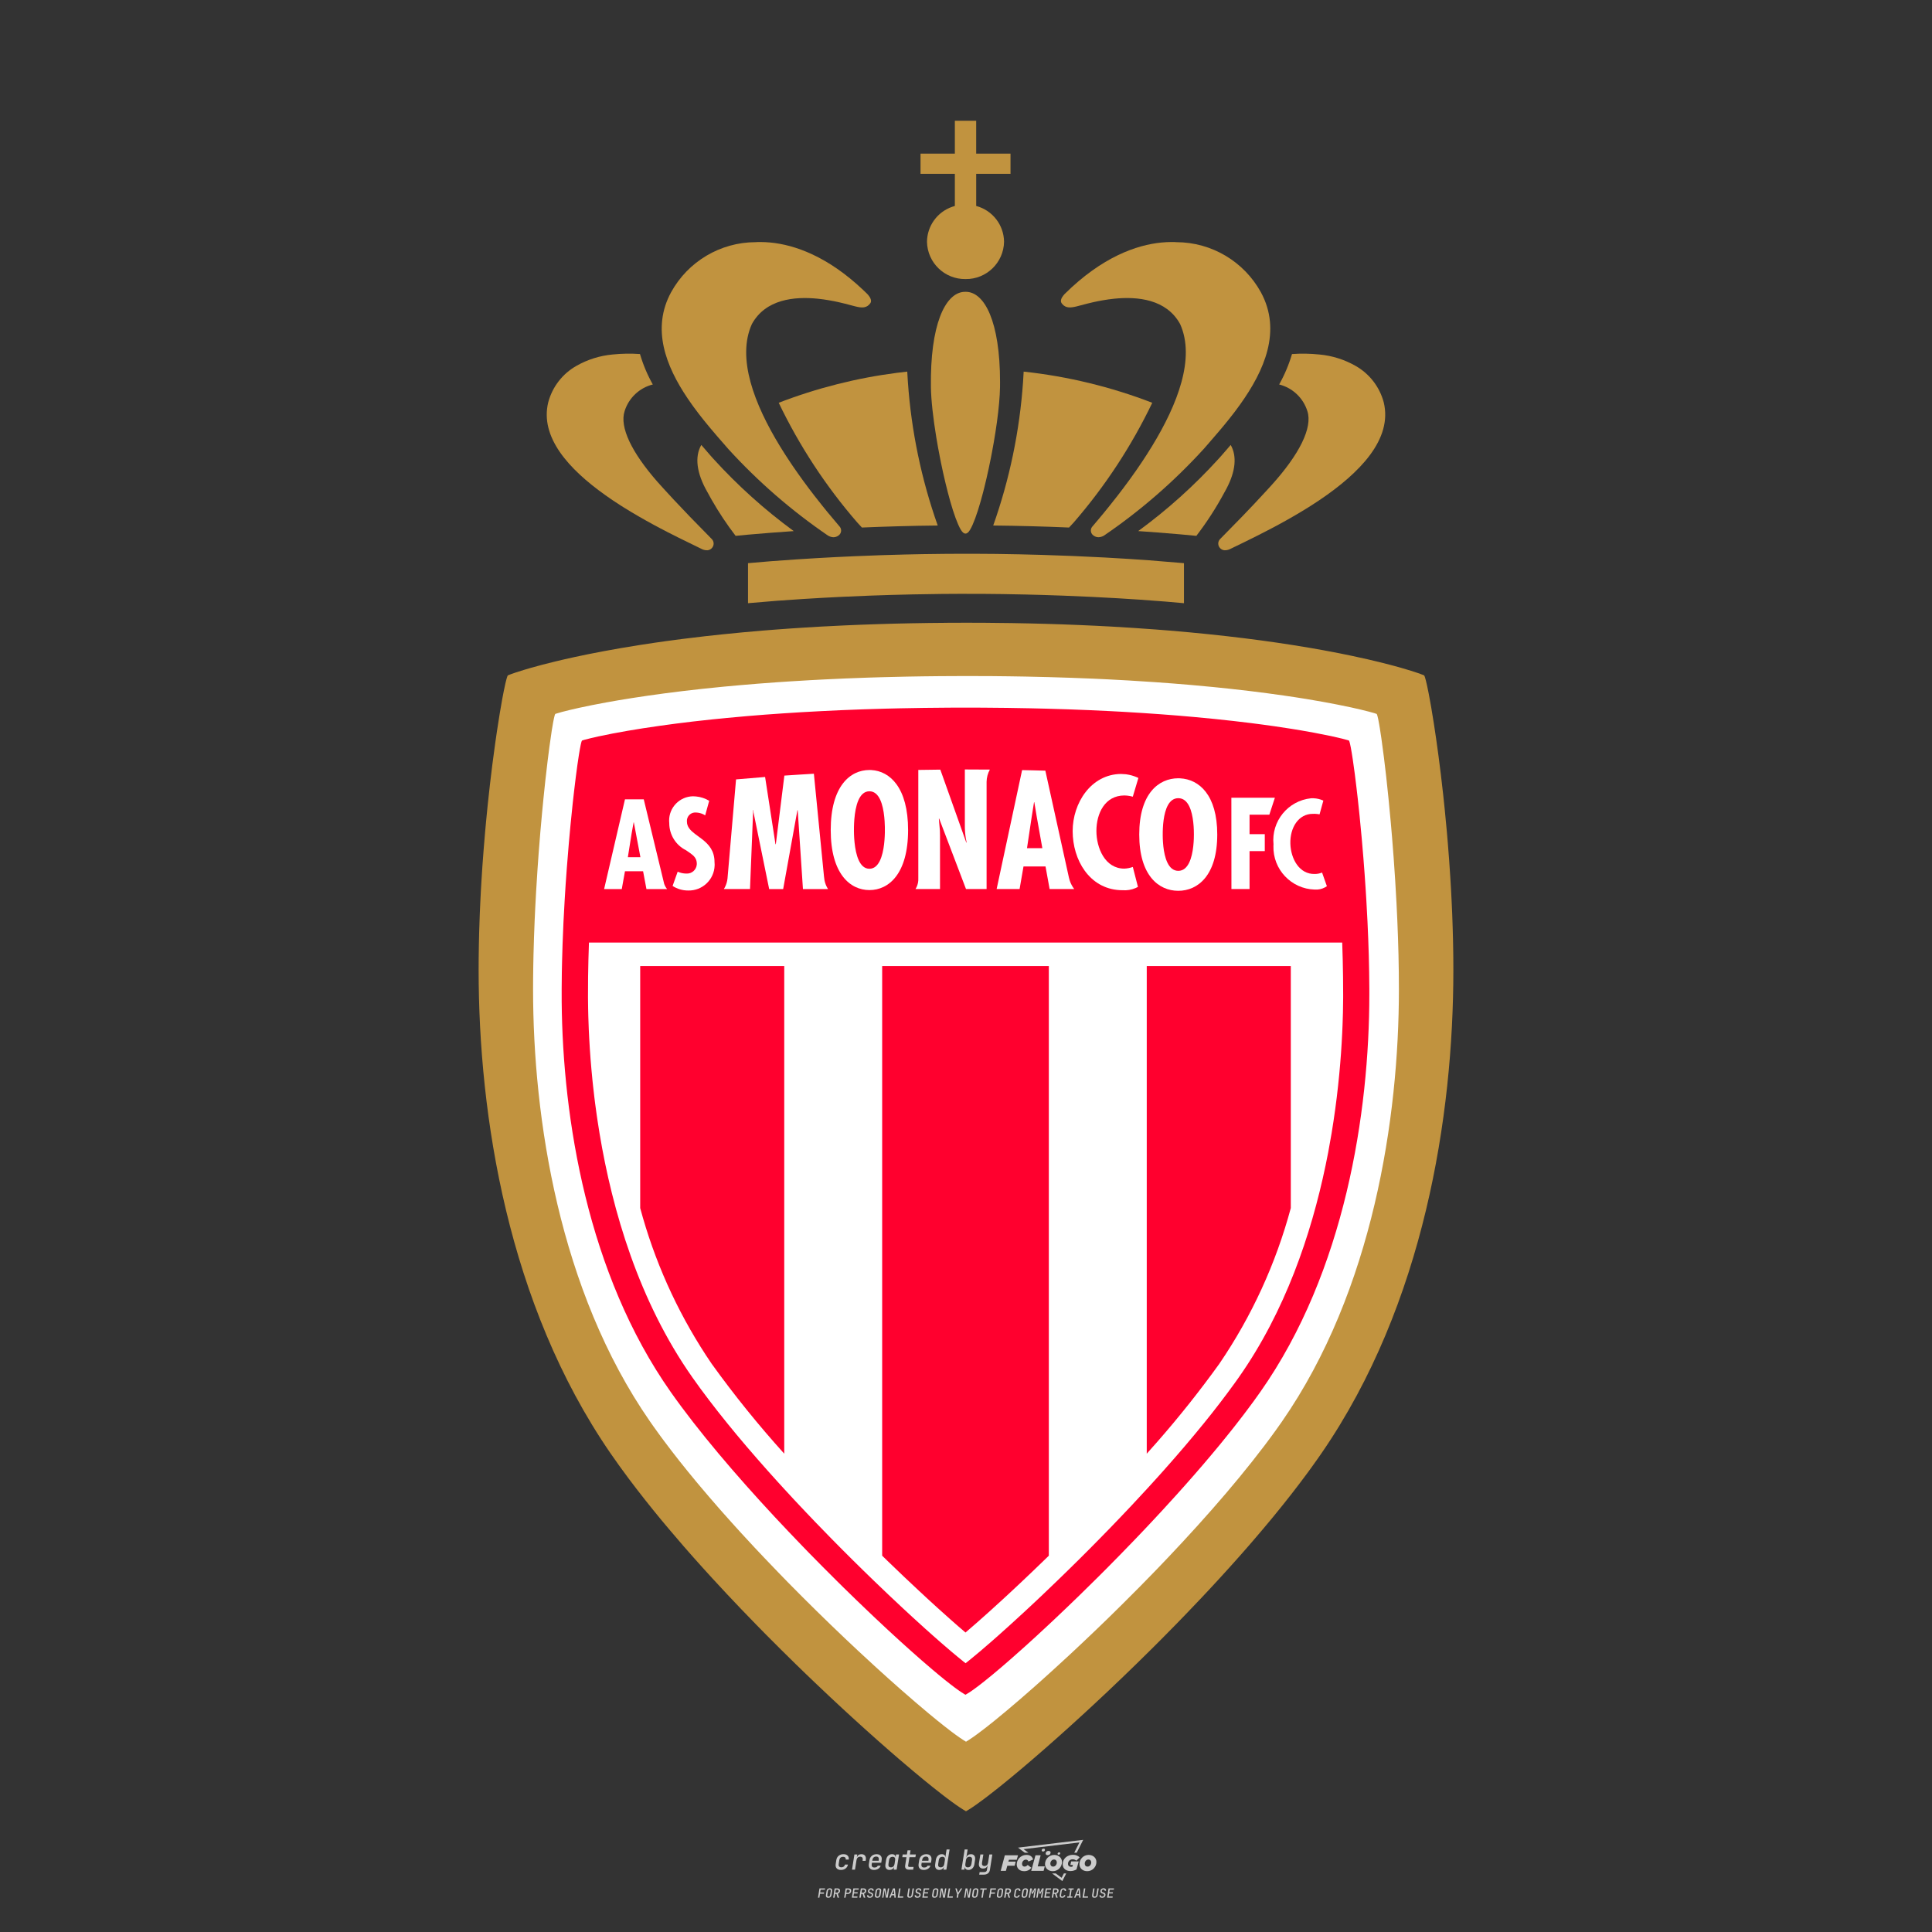 <?xml version="1.0" encoding="UTF-8"?>
<svg data-name="图层_1" xmlns="http://www.w3.org/2000/svg" version="1.1" viewBox="0 0 800 800">
  <rect x="0" y="0" width="800" height="800" fill="#333333" stroke="none"/>
  <!-- Created by @FCLOGO 2025-1-9 GMT+8 10:42:11 . https://fclogo.top/ -->
<!-- FOR PERSONAL USE ONLY NOT FOR COMMERCIAL USE -->
  <path d="M348.219,774.301c-.786,0-1.375-.217-1.768-.652-.393-.435-.528-1.03-.406-1.786l.252-1.648c.122-.755.45-1.35.984-1.785.534-.435,1.194-.652,1.98-.652.755,0,1.329.199,1.722.595.393.397.551.938.475,1.625h-1.236c.03-.359-.055-.637-.257-.836-.202-.198-.498-.297-.887-.297-.42,0-.763.117-1.03.349-.267.233-.435.563-.503.99l-.263,1.659c-.069.435-.006.769.189,1.002.195.233.502.349.921.349.389,0,.715-.099.979-.297.263-.198.436-.48.521-.847h1.236c-.137.687-.467,1.231-.99,1.631-.523.401-1.162.6-1.917.6ZM352.797,774.187l.996-6.294h1.19l-.195,1.19c.336-.87.973-1.304,1.911-1.304.671,0,1.169.208,1.493.624.324.416.429.986.315,1.71l-.069.423h-1.27l.057-.32c.069-.45.011-.795-.171-1.036-.183-.24-.477-.361-.881-.361-.405,0-.74.122-1.007.366-.267.245-.435.588-.503,1.03l-.63,3.971h-1.236ZM361.906,774.301c-.77,0-1.346-.223-1.728-.669s-.515-1.036-.401-1.768l.252-1.648c.084-.488.257-.915.521-1.282s.601-.651,1.013-.852c.412-.202.873-.304,1.385-.304.77,0,1.349.224,1.734.669.385.446.517,1.036.395,1.768l-.172,1.121h-3.845l-.092.526c-.153.954.217,1.431,1.11,1.431.717,0,1.175-.248,1.373-.744h1.225c-.168.534-.503.96-1.007,1.276-.504.317-1.091.475-1.763.475ZM361.231,770.216l-.046.286,2.655-.012.046-.286c.069-.466.013-.822-.166-1.07-.179-.248-.486-.372-.921-.372-.443,0-.795.126-1.059.378-.263.252-.433.611-.509,1.076ZM368.326,774.301c-.633,0-1.103-.212-1.408-.635s-.397-1.001-.274-1.734l.274-1.774c.115-.733.393-1.312.836-1.74.442-.427.98-.641,1.613-.641.465,0,.83.119,1.093.354.263.236.391.557.383.962h.023l.172-1.202h1.236l-.996,6.294h-1.225l.195-1.201h-.023c-.122.412-.351.734-.687.967s-.74.349-1.213.349ZM368.932,773.226c.389,0,.715-.119.978-.355.263-.236.429-.572.498-1.007l.252-1.648c.069-.427.01-.761-.177-1.002-.187-.24-.475-.36-.864-.36-.397,0-.725.118-.984.354-.26.236-.423.572-.492,1.007l-.252,1.648c-.069.443-.013.78.166,1.013.179.233.471.349.876.349ZM376.348,774.187c-.572,0-.994-.157-1.264-.469-.271-.312-.361-.751-.269-1.316l.538-3.387h-1.739l.171-1.122h1.74l.275-1.716h1.236l-.275,1.716h2.472l-.183,1.122h-2.461l-.538,3.387c-.076.442.099.664.526.664h1.717l-.172,1.121h-1.774ZM382.504,774.301c-.77,0-1.346-.223-1.728-.669s-.515-1.036-.401-1.768l.252-1.648c.084-.488.257-.915.521-1.282s.601-.651,1.013-.852c.412-.202.873-.304,1.385-.304.77,0,1.349.224,1.734.669.385.446.517,1.036.395,1.768l-.172,1.121h-3.845l-.092.526c-.153.954.217,1.431,1.11,1.431.717,0,1.175-.248,1.373-.744h1.225c-.168.534-.503.96-1.007,1.276-.504.317-1.091.475-1.763.475ZM381.829,770.216l-.046.286,2.655-.012.046-.286c.069-.466.013-.822-.166-1.07-.179-.248-.486-.372-.921-.372-.443,0-.795.126-1.059.378-.263.252-.433.611-.509,1.076ZM388.924,774.301c-.633,0-1.101-.212-1.402-.635-.301-.423-.395-1.001-.28-1.734l.274-1.774c.115-.733.393-1.312.836-1.74.442-.427.98-.641,1.613-.641.465,0,.83.119,1.093.354.263.236.391.557.383.962h.023l.206-1.465.298-1.796h1.236l-1.327,8.354h-1.225l.195-1.201h-.023c-.122.412-.351.734-.687.967s-.74.349-1.213.349ZM389.531,773.226c.389,0,.715-.119.978-.355.263-.236.429-.572.498-1.007l.252-1.648c.076-.427.019-.761-.172-1.002-.191-.24-.48-.36-.87-.36-.397,0-.725.118-.984.354-.26.236-.423.572-.492,1.007l-.252,1.648c-.076.443-.023.78.16,1.013s.477.349.881.349ZM401.017,774.301c-.473,0-.839-.116-1.099-.349-.26-.233-.385-.555-.378-.967h-.011l-.195,1.201h-1.224l1.327-8.354h1.236l-.286,1.796-.274,1.465h.046c.122-.412.353-.735.692-.967.34-.232.742-.349,1.208-.349.633,0,1.1.214,1.402.641.301.428.395,1.007.281,1.74l-.275,1.774c-.115.733-.395,1.31-.841,1.734-.446.423-.982.635-1.608.635ZM400.766,773.226c.397,0,.723-.116.979-.349.256-.233.422-.571.498-1.013l.252-1.648c.069-.435.011-.77-.171-1.007-.183-.236-.473-.354-.87-.354-.389,0-.715.12-.979.36s-.429.574-.498,1.002l-.252,1.648c-.069.435-.011.771.172,1.007.183.236.473.355.87.355ZM405.469,776.247l.172-1.064h1.934c.641,0,1.007-.302,1.099-.905l.103-.675.206-1.19h-.035c-.122.42-.347.744-.675.973-.328.229-.729.343-1.201.343-.626,0-1.093-.201-1.402-.601s-.41-.944-.303-1.631l.584-3.605h1.236l-.561,3.479c-.061.412,0,.732.183.961s.465.343.847.343c.389,0,.717-.122.984-.366.267-.244.431-.584.492-1.018l.538-3.399h1.236l-1.007,6.409c-.099.603-.37,1.078-.812,1.425-.443.347-1.0.521-1.671.521h-1.946ZM417.787,770.085h3.221l.537-1.855h-5.466l-1.708,6.442h2.147l.586-2.099h3.026l.439-1.708h-3.026l.244-.781ZM424.229,772.916c-.586,0-1.025-.39-1.025-1.123,0-.878.634-1.757,1.611-1.757.488,0,.878.244,1.025.781l1.952-.83c-.293-1.171-1.269-1.903-2.635-1.903-2.782,0-4.148,2.147-4.148,3.904s1.269,2.83,3.075,2.83c1.367,0,2.342-.586,2.977-1.415l-1.513-1.171c-.39.439-.83.683-1.318.683ZM430.915,768.231h-2.147l-1.757,6.442h5.124l.488-1.855h-2.928l1.22-4.587ZM439.748,771.013c0-1.659-1.318-2.928-3.221-2.928-2.196,0-3.807,1.806-3.807,3.807,0,1.659,1.318,2.928,3.221,2.928,2.196,0,3.807-1.806,3.807-3.807ZM434.917,771.696c0-.83.586-1.708,1.513-1.708.781,0,1.171.537,1.171,1.22,0,.83-.586,1.708-1.513,1.708-.781,0-1.171-.537-1.171-1.22ZM443.213,772.233h1.074l-.195.683c-.146.049-.342.098-.586.098-.683,0-1.269-.39-1.269-1.22,0-1.025.732-1.903,1.952-1.903.586,0,1.123.244,1.513.586l1.367-1.367c-.439-.537-1.513-1.074-2.733-1.074-2.587,0-4.295,1.757-4.295,3.855,0,2.05,1.611,2.879,3.221,2.879.927,0,1.855-.293,2.489-.683l.927-3.319h-3.123l-.342,1.464ZM450.777,768.084c-2.196,0-3.807,1.806-3.807,3.807,0,1.659,1.318,2.928,3.221,2.928,2.196,0,3.807-1.806,3.807-3.807,0-1.659-1.318-2.928-3.221-2.928ZM450.338,772.916c-.781,0-1.171-.537-1.171-1.22,0-.83.586-1.708,1.513-1.708.781,0,1.171.537,1.171,1.22,0,.83-.586,1.708-1.513,1.708ZM437.942,767.499c-.049.293.098.488.439.488s.537-.195.634-.488c.049-.244-.098-.488-.439-.488s-.586.244-.634.488ZM432.135,765.498c-.439,0-.732.244-.781.586s.098.586.537.586.732-.244.781-.586c.098-.342-.098-.586-.537-.586ZM433.013,767.303c-.098.537.146.878.83.878.634,0,1.074-.39,1.171-.878s-.146-.878-.83-.878c-.683,0-1.074.39-1.171.878ZM439.602,777.552l-2.44-1.806h-1.513l4.246,3.172,1.611-3.172h-.976l-.927,1.806ZM425.839,767.157l-2.001-1.464,23.132-2.782-2.147,4.246h1.025l2.684-5.319-26.988,3.221,2.782,2.099h1.513ZM338.719,785.785l.609-3.832h2.32l-.084.519h-1.764l-.184,1.145h1.627l-.084.525h-1.617l-.257,1.643h-.567ZM342.97,785.838c-.357,0-.623-.101-.798-.302-.175-.201-.234-.473-.178-.816l.268-1.701c.056-.343.203-.615.441-.816.238-.201.535-.302.892-.302s.623.1.798.299c.175.199.236.471.184.814l-.268,1.706c-.056.343-.204.615-.444.816-.24.201-.538.302-.895.302ZM343.049,785.334c.193,0,.348-.052.467-.158.119-.105.194-.257.226-.457l.268-1.701c.032-.199.005-.352-.079-.457-.084-.105-.222-.158-.415-.158s-.347.052-.465.158c-.117.105-.192.257-.223.457l-.268,1.701c-.032.2-.005.352.079.457s.22.158.409.158ZM344.996,785.785l.609-3.832h1.202c.238,0,.439.046.604.139.165.093.283.223.357.391s.091.366.052.593c-.038.259-.14.484-.304.675-.165.191-.366.321-.604.391l.535,1.643h-.619l-.478-1.575h-.541l-.247,1.575h-.567ZM345.888,783.707h.635c.189,0,.349-.056.48-.168.131-.112.211-.262.239-.451.032-.193,0-.345-.094-.459-.095-.114-.236-.171-.425-.171h-.635l-.2,1.249ZM349.545,785.785l.609-3.832h1.254c.371,0,.651.105.84.315.189.21.255.49.199.84-.038.234-.122.438-.249.611s-.29.307-.488.402c-.198.095-.419.142-.664.142h-.693l-.241,1.522h-.567ZM350.432,783.754h.693c.192,0,.357-.059.493-.176.136-.117.22-.274.252-.47s-.002-.352-.1-.47-.245-.176-.441-.176h-.688l-.21,1.291ZM352.747,785.785l.609-3.832h2.252l-.079.504h-1.695l-.173,1.087h1.512l-.079.499h-1.512l-.194,1.239h1.69l-.079.504h-2.252ZM355.843,785.785l.609-3.832h1.202c.238,0,.439.046.604.139.165.093.283.223.357.391s.091.366.052.593c-.038.259-.14.484-.304.675-.165.191-.366.321-.604.391l.535,1.643h-.619l-.478-1.575h-.541l-.247,1.575h-.567ZM356.736,783.707h.635c.189,0,.349-.056.48-.168.131-.112.211-.262.239-.451.032-.193,0-.345-.094-.459-.095-.114-.236-.171-.425-.171h-.635l-.2,1.249ZM360.132,785.838c-.385,0-.674-.095-.866-.286-.192-.191-.264-.451-.215-.779h.567c-.028.175.011.312.116.412.105.1.266.149.483.149.203,0,.37-.049.501-.147.131-.098.211-.233.239-.404.021-.15.001-.279-.06-.386-.061-.107-.158-.181-.291-.223l-.457-.136c-.266-.08-.462-.217-.588-.409-.126-.192-.17-.42-.131-.682.035-.21.112-.394.231-.551s.273-.28.462-.367.402-.131.64-.131c.35,0,.616.095.798.286.182.191.248.444.2.759h-.567c.028-.168-.003-.3-.092-.396-.089-.096-.23-.144-.422-.144-.189,0-.343.045-.462.134-.119.089-.189.214-.21.375-.025.151-.007.279.052.386s.158.181.294.223l.467.147c.262.081.456.217.58.409.124.193.165.422.123.688-.035.217-.116.406-.241.567-.126.161-.288.286-.485.375-.198.089-.419.134-.664.134ZM363.265,785.838c-.357,0-.623-.101-.798-.302-.175-.201-.234-.473-.178-.816l.268-1.701c.056-.343.203-.615.441-.816.238-.201.535-.302.892-.302s.623.1.798.299c.175.199.236.471.184.814l-.268,1.706c-.056.343-.204.615-.444.816-.24.201-.538.302-.895.302ZM363.344,785.334c.193,0,.348-.052.467-.158.119-.105.194-.257.226-.457l.268-1.701c.032-.199.005-.352-.079-.457-.084-.105-.222-.158-.415-.158s-.347.052-.465.158c-.117.105-.192.257-.223.457l-.268,1.701c-.032.2-.005.352.079.457s.22.158.409.158ZM365.275,785.785l.609-3.832h.709l.619,3.186c.007-.098.017-.217.029-.357.012-.14.027-.285.045-.435.018-.151.037-.289.058-.415l.315-1.979h.525l-.609,3.832h-.709l-.614-3.186c-.007.095-.017.209-.029.344s-.027.276-.045.423c-.018.147-.037.283-.058.409l-.315,2.01h-.53ZM368.225,785.785l1.585-3.832h.745l.373,3.832h-.562l-.073-.971h-1.087l-.388.971h-.593ZM369.385,784.342h.871l-.089-1.102c-.018-.196-.03-.365-.037-.509-.007-.143-.011-.243-.011-.299-.018.056-.052.156-.102.299s-.115.311-.192.504l-.441,1.107ZM371.721,785.785l.609-3.832h.567l-.525,3.312h1.674l-.079.52h-2.247ZM376.678,785.838c-.367,0-.634-.101-.8-.302-.166-.201-.221-.475-.165-.821l.436-2.761h.567l-.436,2.755c-.032.196-.008.35.071.462.079.112.214.168.407.168.193,0,.347-.056.465-.168.117-.112.192-.266.223-.462l.435-2.755h.567l-.436,2.761c-.056.35-.2.625-.433.824-.233.199-.533.299-.9.299ZM379.844,785.838c-.385,0-.674-.095-.866-.286-.192-.191-.264-.451-.215-.779h.567c-.028.175.011.312.116.412.105.1.266.149.483.149.203,0,.37-.049.501-.147.131-.098.211-.233.239-.404.021-.15.001-.279-.06-.386-.061-.107-.158-.181-.291-.223l-.457-.136c-.266-.08-.462-.217-.588-.409-.126-.192-.17-.42-.131-.682.035-.21.112-.394.231-.551s.273-.28.462-.367.402-.131.64-.131c.35,0,.616.095.798.286.182.191.248.444.2.759h-.567c.028-.168-.003-.3-.092-.396-.089-.096-.23-.144-.422-.144-.189,0-.343.045-.462.134-.119.089-.189.214-.21.375-.025.151-.007.279.052.386s.158.181.294.223l.467.147c.262.081.456.217.58.409.124.193.165.422.123.688-.035.217-.116.406-.241.567-.126.161-.288.286-.485.375-.198.089-.419.134-.664.134ZM381.906,785.785l.609-3.832h2.252l-.079.504h-1.695l-.173,1.087h1.512l-.079.499h-1.512l-.194,1.239h1.69l-.079.504h-2.252ZM386.943,785.838c-.357,0-.623-.101-.798-.302-.175-.201-.234-.473-.178-.816l.268-1.701c.056-.343.203-.615.441-.816.238-.201.535-.302.892-.302s.623.1.798.299c.175.199.236.471.184.814l-.268,1.706c-.056.343-.204.615-.444.816-.24.201-.538.302-.895.302ZM387.021,785.334c.193,0,.348-.052.467-.158.119-.105.194-.257.226-.457l.268-1.701c.032-.199.005-.352-.079-.457-.084-.105-.222-.158-.415-.158s-.347.052-.465.158c-.117.105-.192.257-.223.457l-.268,1.701c-.032.2-.005.352.079.457s.22.158.409.158ZM388.953,785.785l.609-3.832h.709l.619,3.186c.007-.098.017-.217.029-.357.012-.14.027-.285.045-.435.018-.151.037-.289.058-.415l.315-1.979h.525l-.609,3.832h-.709l-.614-3.186c-.007.095-.017.209-.029.344s-.027.276-.045.423c-.018.147-.037.283-.058.409l-.315,2.01h-.53ZM392.249,785.785l.609-3.832h.567l-.525,3.312h1.674l-.079.52h-2.247ZM396.117,785.785l.22-1.412-.751-2.42h.577l.446,1.449c.028.095.05.184.066.268.016.084.025.147.029.189.018-.042.046-.105.087-.189.04-.084.088-.173.144-.268l.898-1.449h.598l-1.528,2.42-.22,1.412h-.567ZM399.217,785.785l.609-3.832h.709l.619,3.186c.007-.098.017-.217.029-.357.012-.14.027-.285.044-.435.018-.151.037-.289.058-.415l.315-1.979h.525l-.609,3.832h-.709l-.614-3.186c-.007.095-.017.209-.029.344s-.027.276-.045.423c-.018.147-.037.283-.058.409l-.315,2.01h-.53ZM403.505,785.838c-.357,0-.623-.101-.798-.302-.175-.201-.234-.473-.178-.816l.268-1.701c.056-.343.203-.615.441-.816.238-.201.535-.302.892-.302.357,0,.623.1.798.299.175.199.236.471.184.814l-.268,1.706c-.056.343-.204.615-.444.816-.239.201-.538.302-.895.302ZM403.584,785.334c.193,0,.348-.052.467-.158.119-.105.194-.257.226-.457l.268-1.701c.032-.199.005-.352-.079-.457-.084-.105-.222-.158-.415-.158-.193,0-.347.052-.465.158-.117.105-.191.257-.223.457l-.268,1.701c-.032.2-.005.352.079.457.084.105.22.158.409.158ZM406.381,785.785l.525-3.312h-1.023l.084-.519h2.619l-.084.519h-1.029l-.525,3.312h-.567ZM409.518,785.785l.609-3.832h2.32l-.084.519h-1.764l-.184,1.145h1.627l-.084.525h-1.617l-.257,1.643h-.567ZM413.769,785.838c-.357,0-.623-.101-.798-.302-.175-.201-.234-.473-.178-.816l.268-1.701c.056-.343.203-.615.441-.816.238-.201.535-.302.892-.302.357,0,.623.1.798.299.175.199.236.471.184.814l-.268,1.706c-.056.343-.204.615-.444.816-.239.201-.538.302-.895.302ZM413.848,785.334c.193,0,.348-.052.467-.158.119-.105.194-.257.226-.457l.268-1.701c.032-.199.005-.352-.079-.457-.084-.105-.222-.158-.415-.158-.193,0-.347.052-.465.158-.117.105-.191.257-.223.457l-.268,1.701c-.032.2-.005.352.079.457.084.105.22.158.409.158ZM415.795,785.785l.609-3.832h1.202c.238,0,.439.046.604.139.164.093.283.223.357.391s.091.366.053.593c-.039.259-.14.484-.304.675-.165.191-.366.321-.604.391l.535,1.643h-.619l-.478-1.575h-.541l-.247,1.575h-.567ZM416.688,783.707h.635c.189,0,.349-.056.48-.168.131-.112.211-.262.239-.451.032-.193,0-.345-.095-.459-.094-.114-.236-.171-.425-.171h-.635l-.199,1.249ZM420.905,785.838c-.36,0-.631-.101-.811-.302-.18-.201-.242-.473-.186-.816l.268-1.701c.056-.346.206-.619.449-.819s.545-.299.906-.299c.357,0,.625.101.806.302.18.201.242.473.186.816h-.567c.031-.199.003-.352-.087-.457-.089-.105-.228-.158-.417-.158-.193,0-.351.052-.475.158-.124.105-.202.255-.234.451l-.268,1.706c-.032.2-.003.352.087.457.089.105.23.158.423.158s.35-.052.472-.158.199-.257.231-.457h.567c-.035.228-.115.425-.239.593s-.281.298-.47.388c-.189.091-.402.136-.64.136ZM424.034,785.838c-.357,0-.623-.101-.798-.302-.175-.201-.234-.473-.178-.816l.268-1.701c.056-.343.203-.615.441-.816.238-.201.535-.302.892-.302.357,0,.623.1.798.299.175.199.236.471.184.814l-.268,1.706c-.056.343-.204.615-.444.816-.239.201-.538.302-.895.302ZM424.112,785.334c.193,0,.348-.052.467-.158.119-.105.194-.257.226-.457l.268-1.701c.032-.199.005-.352-.079-.457-.084-.105-.222-.158-.415-.158-.193,0-.347.052-.465.158-.117.105-.191.257-.223.457l-.268,1.701c-.032.2-.005.352.079.457.084.105.22.158.409.158ZM425.965,785.785l.609-3.832h.687l.184,1.228c.021.119.037.23.047.333.011.103.019.183.026.239.018-.056.047-.136.089-.241.042-.105.091-.217.147-.336l.567-1.223h.709l-.609,3.832h-.535l.204-1.291c.025-.168.058-.352.1-.554.042-.201.087-.404.136-.609s.096-.4.142-.585c.045-.185.087-.348.126-.488l-.855,1.863h-.551l-.283-1.863c-.004.136-.011.295-.021.475s-.024.372-.039.575c-.016.203-.035.407-.058.611-.023.205-.048.396-.076.575l-.205,1.291h-.54ZM429.115,785.785l.609-3.832h.687l.184,1.228c.021.119.037.23.047.333.011.103.019.183.026.239.018-.056.047-.136.089-.241.042-.105.091-.217.147-.336l.567-1.223h.709l-.609,3.832h-.535l.204-1.291c.025-.168.058-.352.1-.554.042-.201.087-.404.136-.609s.096-.4.142-.585c.045-.185.087-.348.126-.488l-.855,1.863h-.551l-.283-1.863c-.004.136-.011.295-.021.475s-.024.372-.039.575c-.016.203-.035.407-.058.611-.023.205-.048.396-.076.575l-.205,1.291h-.54ZM432.411,785.785l.609-3.832h2.252l-.079.504h-1.696l-.173,1.087h1.512l-.079.499h-1.512l-.194,1.239h1.69l-.079.504h-2.252ZM435.507,785.785l.609-3.832h1.202c.238,0,.439.046.604.139.164.093.283.223.357.391s.091.366.053.593c-.039.259-.14.484-.304.675-.165.191-.366.321-.604.391l.535,1.643h-.619l-.478-1.575h-.541l-.247,1.575h-.567ZM436.4,783.707h.635c.189,0,.349-.056.48-.168.131-.112.211-.262.239-.451.032-.193,0-.345-.095-.459-.094-.114-.236-.171-.425-.171h-.635l-.199,1.249ZM439.801,785.838c-.36,0-.631-.101-.811-.302-.18-.201-.242-.473-.186-.816l.268-1.701c.056-.346.206-.619.449-.819s.545-.299.906-.299c.357,0,.625.101.806.302.18.201.242.473.186.816h-.567c.031-.199.003-.352-.087-.457-.089-.105-.228-.158-.417-.158-.193,0-.351.052-.475.158-.124.105-.202.255-.234.451l-.268,1.706c-.032.2-.003.352.087.457.089.105.23.158.423.158s.35-.052.472-.158.199-.257.231-.457h.567c-.035.228-.115.425-.239.593s-.281.298-.47.388c-.189.091-.402.136-.64.136ZM441.879,785.785l.079-.504h.777l.446-2.824h-.777l.084-.504h2.126l-.084.504h-.777l-.446,2.824h.777l-.079.504h-2.126ZM444.74,785.785l1.585-3.832h.745l.373,3.832h-.562l-.073-.971h-1.087l-.388.971h-.593ZM445.9,784.342h.871l-.089-1.102c-.017-.196-.03-.365-.037-.509-.007-.143-.01-.243-.01-.299-.018.056-.052.156-.102.299s-.115.311-.192.504l-.441,1.107ZM448.235,785.785l.609-3.832h.567l-.525,3.312h1.674l-.079.52h-2.247ZM453.193,785.838c-.368,0-.634-.101-.8-.302-.166-.201-.221-.475-.165-.821l.436-2.761h.567l-.436,2.755c-.032.196-.008.35.071.462.079.112.214.168.407.168s.347-.056.465-.168c.117-.112.192-.266.223-.462l.436-2.755h.567l-.436,2.761c-.056.35-.2.625-.433.824-.233.199-.533.299-.9.299ZM456.358,785.838c-.385,0-.674-.095-.866-.286-.193-.191-.264-.451-.215-.779h.567c-.028.175.011.312.115.412.105.1.266.149.483.149.203,0,.37-.049.501-.147s.211-.233.239-.404c.021-.15.001-.279-.06-.386s-.158-.181-.291-.223l-.457-.136c-.266-.08-.462-.217-.588-.409-.126-.192-.17-.42-.131-.682.035-.21.112-.394.231-.551s.273-.28.462-.367c.189-.087.402-.131.64-.131.35,0,.616.095.798.286.182.191.248.444.199.759h-.567c.028-.168-.003-.3-.092-.396-.089-.096-.23-.144-.423-.144-.189,0-.343.045-.462.134-.119.089-.189.214-.21.375-.025.151-.007.279.052.386s.158.181.294.223l.467.147c.262.081.456.217.58.409.124.193.165.422.124.688-.035.217-.116.406-.241.567-.126.161-.288.286-.485.375-.198.089-.419.134-.664.134ZM458.421,785.785l.609-3.832h2.252l-.079.504h-1.696l-.173,1.087h1.512l-.079.499h-1.512l-.194,1.239h1.69l-.079.504h-2.252Z" style="fill: #ccc;"/>
  <g>
    <g>
      <path d="M404.216,50v13.622h14.214v8.35h-14.208v13.313c6.74,1.793,11.457,7.859,11.534,14.832-.166,8.659-7.295,15.557-15.955,15.438-8.661.123-15.793-6.777-15.955-15.438.073-6.567,4.274-12.377,10.487-14.505l1.053-.328v-13.306h-14.214v-8.356h14.214v-13.622l8.829 0Z" style="fill: #c1933f;"/>
      <path d="M375.673,153.877l.265,4.332c1.42,20.264,5.576,40.243,12.354,59.393-11.105.101-21.347.429-31.405.839l-.271-.316-1.665-1.797c-12.991-14.996-23.922-31.66-32.503-49.548,15.792-6.093,32.261-10.259,49.05-12.411l4.175-.492Z" style="fill: #c1933f;"/>
      <path d="M423.879,153.877c18.225,1.961,36.135,6.306,53.25,12.903-8.583,17.889-19.516,34.553-32.509,49.548l-1.665,1.797-.278.316c-10.463-.451-20.933-.73-31.405-.839,6.776-19.15,10.93-39.129,12.348-59.393l.259-4.333Z" style="fill: #c1933f;"/>
      <path d="M399.896,120.832c7.776,0,14.202,12.304,14.202,37.358l-.013,2.119c-.063,3.96-.53,8.98-1.274,14.435l-.612,4.162-.7,4.263-.782,4.307-.416,2.157-.877,4.263-.927,4.162-.959,3.998-.492,1.923-.99,3.645c-1.495,5.247-3.008,9.453-4.351,11.711-.668,1.173-1.337,1.621-1.93,1.621s-1.261-.473-1.968-1.69c-1.343-2.296-2.857-6.508-4.351-11.755l-.984-3.645-.971-3.891-.946-4.08-.895-4.206c-.146-.714-.289-1.429-.429-2.144l-.814-4.288-.738-4.288c-1.28-7.801-2.125-15.223-2.207-20.659-.359-25.767,5.846-38.765,13.54-39.452l.883-.025Z" style="fill: #c1933f;"/>
      <path d="M509.6,184.249c2.636,4.578,2.081,10.853-1.766,18.137l-.757,1.375c-3.397,6.35-7.307,12.412-11.692,18.124l-6.729-.631-9.497-.776-7.851-.568c12.083-8.829,23.239-18.861,33.297-29.942h.006l.795-.883,2.762-3.172,1.425-1.665h.007Z" style="fill: #c1933f;"/>
      <path d="M290.394,184.249l4.187,4.831.795.883c10.065,11.077,21.221,21.113,33.297,29.955l-9.239.668-9.863.82-4.969.479c-3.651-4.759-6.973-9.761-9.945-14.971l-1.74-3.153c-4.522-7.864-5.329-14.649-2.522-19.512Z" style="fill: #c1933f;"/>
      <path d="M314.881,100.217c.65,0,1.324.019,2.018.051l2.144.158c9.939.965,23.548,5.613,38.405,19.676l1.659,1.602c.259.271,1.86,1.923,1.526,3.317l-.189.454c-1.526,2.207-3.582,2.05-6.205,1.413l-4.54-1.186-2.522-.599-1.911-.404-2.075-.378-2.201-.347-2.308-.278c-9.794-1.003-21.687.189-27.35,10.5-6.35,14.107,1.022,33.171,11.629,50.57l2.094,3.342,2.157,3.292c.359.549.725,1.085,1.097,1.627l2.22,3.191,2.239,3.115,2.245,3.027,2.232,2.92,3.292,4.168,2.131,2.63,5.152,6.142c.805,1.124.547,2.688-.577,3.493-.003.002-.006.004-.009.007-.598.461-1.327.719-2.081.738-.817-.025-1.613-.264-2.308-.694-15.082-10.294-28.916-22.306-41.224-35.794l-4.604-5.285-2.888-3.399-1.936-2.346c-.323-.398-.645-.797-.965-1.198l-1.923-2.447-1.879-2.504c-.315-.422-.618-.845-.921-1.274l-1.797-2.586c-9.087-13.47-15.003-28.895-6.817-43.93,7.01-12.736,20.374-20.671,34.912-20.729.681-.057,1.362-.057,2.081-.057v-0Z" style="fill: #c1933f;"/>
      <path d="M485.1,100.217c.725,0,1.406,0,2.087.063,14.536.059,27.898,7.991,34.912,20.723,8.715,16.005,1.45,32.452-8.614,46.515l-1.86,2.535-.946,1.242-1.917,2.441-1.936,2.384-1.936,2.314-4.723,5.487-1.797,2.05c-12.306,13.489-26.138,25.501-41.218,35.794-.698.429-1.496.668-2.314.694-.754-.018-1.483-.277-2.081-.738-1.13-.803-1.396-2.369-.593-3.5,0-0.0 0-0.0 0-0l3.09-3.658,2.056-2.485,2.131-2.63,3.292-4.168,2.239-2.926,2.245-3.027c.378-.504.75-1.022,1.123-1.539l2.232-3.153,2.207-3.235,2.15-3.292,2.094-3.342c10.614-17.393,17.992-36.463,11.641-50.577-5.663-10.298-17.557-11.496-27.35-10.494l-2.308.278-2.207.347-2.068.378-1.911.404-2.522.599-4.54,1.186c-2.396.574-4.314.757-5.789-.864l-.429-.549c-.631-1.028.139-2.314.757-3.103l.454-.53.126-.139c15.501-15.324,29.759-20.275,40.064-21.277l2.144-.158c.694-.029,1.369-.051,2.018-.051h0Z" style="fill: #c1933f;"/>
      <path d="M546.328,146.789c5.297.486,10.431,2.106,15.034,4.742,5.72,3.259,9.898,8.67,11.604,15.028,3.765,15.35-10.033,29.368-26.613,40.531l-3.04,1.999c-.504.328-1.022.65-1.532.971l-3.096,1.898-3.109,1.829-3.096,1.766-3.071,1.69-3.027,1.614-5.827,2.995-5.398,2.68-5.909,2.869c-.693.319-1.451.474-2.213.454-.811-.055-1.554-.472-2.024-1.135-.688-.901-.739-2.136-.126-3.09l.435-.523,8.98-9.169,4.818-5.045,5.222-5.613,2.131-2.333c11.559-12.783,17.134-23.863,14.883-30.712-1.708-5.46-6.131-9.64-11.679-11.036,2.239-3.985,4.022-8.21,5.316-12.594,3.78-.27,7.576-.207,11.345.189l-.006-.006Z" style="fill: #c1933f;"/>
      <path d="M253.653,146.789c3.765-.391,7.568-.454,11.351-.189,1.286,4.389,3.065,8.614,5.304,12.6-5.545,1.397-9.964,5.577-11.667,11.036-2.169,6.584,2.901,17.084,13.571,29.249l2.371,2.636,4.213,4.578,6.868,7.24,9.05,9.251c.952.959,1.053,2.459.24,3.531-.472.664-1.218,1.081-2.031,1.135-.761.02-1.516-.135-2.207-.454l-9.901-4.849-4.269-2.157-2.951-1.539-3.027-1.614-3.065-1.69-3.103-1.766-3.103-1.829-3.09-1.892c-.517-.323-1.032-.649-1.545-.978l-3.04-1.999-2.977-2.062c-15.198-10.803-27.161-24.046-23.623-38.468,1.702-6.36,5.881-11.773,11.604-15.028,4.611-2.641,9.736-4.259,15.028-4.742h0Z" style="fill: #c1933f;"/>
      <path d="M490.253,233.198v16.573l-7.769-.681-10.519-.782-9.132-.58-10.651-.568-12.001-.517-8.671-.29-6.83-.176-9.497-.183-7.391-.076-10.153-.024-7.536.044-12.083.189-9.188.227-8.703.29-12.058.517-7.296.378-8.198.486-10.784.738-12.058,1.009v-16.573l9.516-.814,10.626-.757,8.337-.517,7.511-.41,8.198-.385,11.112-.429,9.523-.271,7.454-.158,10.336-.126,10.38-.029,9.926.07,9.56.164,9.132.233,12.802.454,13.369.631,9.939.587,8.356.568,14.441,1.189Z" style="fill: #c1933f;"/>
    </g>
    <g>
      <path d="M392.278,257.887l7.719-.029,7.713.024,11.238.126,7.277.139,7.114.183,6.937.221,6.767.265,6.603.296,6.432.334,9.333.568,8.968.631,5.77.454,8.35.732,7.984.782,7.618.826,7.265.864,6.905.895,6.546.921,6.199.94,7.725,1.261,5.392.959,6.653,1.268,4.604.94,6.912,1.514,4.869,1.16,4.288,1.085,4.553,1.242,4.295,1.28,3.431,1.123,1.955.757c.07.085.125.181.164.284l.208.568.378,1.35.454,1.93.706,3.431,1.015,5.562,1.123,6.868.946,6.344.971,7.032.971,7.656.946,8.211.681,6.483.858,9.031.397,4.66.555,7.151.492,7.315.296,4.963.252,5.007.227,5.058.176,5.096.145,5.127.095,5.146.032,2.579.025,5.165c0,60.257-12.076,138.341-54.575,200.055l-1.45,2.081-3.002,4.213-1.551,2.119-3.191,4.263-3.304,4.295-3.418,4.32-3.519,4.345-1.791,2.176-3.651,4.358-3.733,4.37-1.892,2.182-3.834,4.364-3.897,4.351-3.941,4.339-3.992,4.32-4.023,4.288-6.086,6.376-4.074,4.2-6.117,6.212-4.08,4.068-6.086,5.991-6.029,5.833-5.941,5.657-5.821,5.455-3.809,3.519-5.575,5.089-5.386,4.837-5.171,4.566-4.925,4.282-4.66,3.973-4.358,3.639-4.036,3.298-2.497,1.993-3.431,2.674-2.068,1.564-2.749,1.993-1.589,1.097-1.387.889-1.167.7-1.167-.694-1.387-.889-1.589-1.091-1.785-1.286-1.98-1.469-2.157-1.652-3.557-2.8-3.922-3.178-4.25-3.531-6.149-5.215-3.254-2.819-5.096-4.478-5.316-4.742-5.512-5.007-3.777-3.469-5.777-5.386-5.903-5.587-3.992-3.828-4.03-3.91-6.086-5.991-6.117-6.123-4.08-4.156-6.104-6.313-6.067-6.401-5.997-6.47-3.948-4.339-3.897-4.351-3.834-4.364-5.619-6.559-3.658-4.351-3.557-4.351c-1.173-1.45-2.333-2.901-3.469-4.339l-3.361-4.314-3.254-4.282c-2.596-3.465-5.123-6.98-7.58-10.544-42.504-61.758-54.575-139.792-54.575-200.055l.025-5.171.076-5.146.114-5.14.259-7.656.227-5.058.252-5.013.296-4.957.315-4.894.542-7.214.587-7.025.422-4.566.656-6.653.927-8.463.959-7.946,1.217-9.081.719-4.963,1.154-7.347,1.06-6.098.58-3.008.675-3.191.429-1.74.353-1.148c.056-.195.146-.378.265-.542l1.286-.504,1.93-.675,3.456-1.091,3.002-.883,4.553-1.242,5.455-1.369,3.708-.876,4.036-.902,5.903-1.236,6.508-1.261,7.107-1.274,7.725-1.268,6.199-.94,4.326-.618,6.786-.902,9.604-1.16,7.624-.82,7.984-.788,8.343-.732,5.77-.454,5.941-.429,6.098-.397,6.262-.372,9.712-.486,6.685-.284,6.855-.24,7.025-.208,7.189-.158,7.366-.12,7.536-.071Z" style="fill: #c1933f;"/>
      <path d="M410.705,279.966l-10.721-.038-10.721.051-6.943.076-6.779.114-9.863.233-6.369.189-9.258.347-8.892.41-5.732.303-8.293.498-5.335.353-7.7.574-7.353.612-7,.637-8.797.895-8.179.933-7.568.952-6.968.965-6.369.959-5.777.94-5.184.914-5.663,1.078-5.606,1.173-3.689.851-3.267.82-2.56.75-.189.076-.069.107-.17.441-.303,1.211-.366,1.841-.568,3.368-.984,6.855-.719,5.65-.946,8.135-.757,7.252-.568,5.833-.738,8.223-.694,8.659-.479,6.735-.58,9.226-.378,7.063-.221,4.755-.278,7.177-.208,7.208-.095,4.799-.063,4.793-.019,4.755c0,52.998,10.727,124.65,48.477,178.973l1.406,2.005,2.913,4.036,1.514,2.037,3.115,4.112,3.235,4.149,3.349,4.175,3.456,4.206,1.766,2.106,3.588,4.225,3.67,4.238c.612.706,1.236,1.413,1.86,2.119l3.771,4.231,3.822,4.225,5.821,6.294,3.929,4.162,5.928,6.18,3.954,4.068,5.941,5.991,5.903,5.852,5.84,5.688,5.739,5.499,5.613,5.285,7.227,6.672,5.19,4.692,4.95,4.402,6.18,5.373,5.625,4.761,3.809,3.128,2.333,1.86,3.153,2.447,1.867,1.387,1.659,1.179,1.45.971c.441.284.845.536,1.217.757l1.148-.713,1.35-.902,1.545-1.085,2.649-1.98,1.993-1.532,3.279-2.617,4.9-4.049,5.449-4.629,5.928-5.178,3.115-2.775,4.862-4.389,6.773-6.218,5.253-4.925,5.386-5.121,5.487-5.297,5.55-5.468,7.479-7.486,5.619-5.751,1.873-1.936,3.941-4.131c16.535-17.424,32.471-35.776,44.661-52.721l2.554-3.607c37.743-54.36,48.464-126.019,48.464-178.973l-.044-7.151-.126-7.189-.214-7.208-.278-7.177-.341-7.126-.536-9.333-.618-9.087-.681-8.759-.542-6.294-.94-9.888-.946-8.974-.94-7.908-1.047-7.851-.624-4.112-.284-1.684-.378-2.043-.334-1.431-.183-.587c-.033-.105-.084-.203-.151-.29l-.984-.334-2.226-.618-3.469-.864-3.872-.883-5.821-1.198-5.846-1.104-6.754-1.167-4.503-.713-4.831-.719-6.968-.965-7.568-.959-8.186-.933-6.533-.675-9.264-.864-7.347-.605-7.706-.568-10.822-.694-8.539-.46-5.884-.278-9.138-.359-9.497-.296-9.863-.227-6.779-.107-6.937-.076h-.006Z" style="fill: #fff;"/>
      <path d="M392.783,293.026l7-.019,7.013.019,10.191.095,9.819.17,6.338.151,9.195.278,8.829.341,8.463.397,5.436.29,7.851.479,7.498.517,7.132.549,6.779.587,8.488.814,7.864.845,7.246.864,5.032.656,4.692.649,7.063,1.072,3.784.618,5.569.99,7.013,1.387,4.705,1.085,2.447.662.341.126.069.101.164.441.196.732.347,1.64.391,2.239.441,2.813.814,5.865.694,5.631.549,4.73.732,6.899.902,9.453.687,8.116.486,6.363.448,6.546.278,4.452.486,9.068.296,6.893.233,6.937.151,6.937.076,6.912v2.289c0,48.76-10.04,114.775-45.166,164.695-.902,1.28-1.829,2.573-2.775,3.878l-2.926,3.935-1.507,1.993-3.115,4.023-1.602,2.031-3.292,4.087c-.557.687-1.116,1.372-1.677,2.056l-3.443,4.131-3.525,4.15-3.601,4.162-3.67,4.168-3.727,4.162-5.676,6.224-3.828,4.118-3.847,4.093-3.86,4.042-5.789,5.978-5.758,5.846-3.809,3.803-7.486,7.366-5.468,5.266-5.297,5.032-6.748,6.275-4.78,4.351-5.928,5.266-4.08,3.531-3.714,3.122-3.323,2.699-1.98,1.551-.914.694-1.677,1.236-1.463,1.009c-.573.385-1.162.745-1.766,1.078l-.568-.322-1.35-.858c-.256-.172-.51-.346-.763-.523l-1.728-1.242-1.955-1.495-2.195-1.728-2.396-1.955-2.604-2.182-4.635-3.973v-.006l-4.307-3.803-4.604-4.143-4.856-4.459-5.083-4.755-2.617-2.478-5.36-5.133-5.505-5.36-2.794-2.762-5.657-5.65-5.72-5.802-2.869-2.964-5.739-5.991-5.726-6.086c-16.144-17.349-31.62-35.486-43.021-51.687-34.458-48.95-44.756-113.267-45.159-161.693l-.006-5.291.069-6.905.101-4.629.202-6.937.378-9.207.492-9.062.416-6.653.467-6.489.839-10.349.713-7.763.908-8.911.549-4.862.706-5.833.668-5.02.612-4.112.41-2.441.359-1.841.208-.883.177-.587c.032-.105.083-.204.151-.29l.996-.315,2.756-.7,3.033-.694,5.751-1.173,6.357-1.154,6.313-1.034,7.252-1.072,6.483-.877,7.088-.87,7.713-.851,6.186-.618,8.804-.795,7.013-.568,7.378-.523,7.731-.492,8.097-.441,8.463-.404,8.829-.341,9.195-.278,6.338-.151,9.819-.17,10.191-.095Z" style="fill: #ff002e;"/>
      <path d="M555.769,390.294H243.872c-.175,4.77-.295,9.542-.359,14.315l-.038,8.507.057,4.509.076,3.298.189,5.36.189,3.822.24,4.023.296,4.206.366,4.377.429,4.534.246,2.321.542,4.761.303,2.428.675,4.95.372,2.516.807,5.121c5.297,31.891,16.232,69.445,38.443,101.014,2.15,3.065,4.44,6.18,6.849,9.34l3.689,4.768c1.255,1.595,2.535,3.204,3.841,4.812l3.979,4.849,4.099,4.868,4.213,4.875,4.288,4.875,4.37,4.856,2.207,2.422,4.44,4.812,4.478,4.761,4.478,4.698,6.716,6.912,4.446,4.496,4.402,4.389,4.339,4.269,4.263,4.143,6.212,5.947,5.941,5.575,3.784,3.5,5.36,4.875,3.355,2.989,3.14,2.762,4.307,3.702,2.567,2.144,2.302,1.879,1.053.832,2.169-1.74,3.752-3.115,4.301-3.702,3.147-2.762,5.089-4.566,5.493-5.026,3.86-3.588,3.992-3.759,6.205-5.947,4.263-4.143,4.339-4.269,4.402-4.389,4.44-4.496,4.478-4.585,4.478-4.667,4.484-4.73,6.678-7.202,4.396-4.843,2.176-2.434,4.295-4.875,4.206-4.875,4.099-4.868,3.986-4.849c4.408-5.414,8.66-10.953,12.751-16.611l1.64-2.308c19.203-27.312,29.968-59.103,35.959-87.828l1.072-5.348c.504-2.649.965-5.278,1.4-7.864l.807-5.114c.252-1.69.492-3.361.719-5.013l.631-4.887.542-4.749.473-4.616.397-4.452.334-4.288.265-4.118.214-3.922.164-3.727.164-5.19.088-6.123v-1.381c0-4.73-.057-9.523-.176-14.29l-.214-7.151h-.006Z" style="fill: #fff;"/>
      <g>
        <path d="M265.093,400.031h59.645v201.909c-10.696-11.838-20.726-24.262-30.043-37.213-12.622-18.519-22.232-38.92-28.473-60.446l-1.129-4.042v-100.207Z" style="fill: #ff002e;"/>
        <path d="M534.491,400.031v100.194c-6.18,23.006-16.187,44.809-29.602,64.495-7.987,11.1-16.498,21.814-25.503,32.105l-4.54,5.114v-201.909h59.645Z" style="fill: #ff002e;"/>
        <path d="M434.297,400.031v244.148l-2.277,2.207-4.465,4.301-4.332,4.118-4.175,3.916-4.005,3.708-5.625,5.114-5.108,4.54-4.515,3.91-2.945-2.529-3.216-2.825-5.297-4.742-3.803-3.469-3.998-3.708-6.332-5.953-6.647-6.376-2.27-2.213v-244.148h69.01Z" style="fill: #ff002e;"/>
      </g>
    </g>
    <g>
      <path d="M409.879,318.667l-10.355-.05v22.879c-.032,1.848.101,3.696.385,5.518l.341,1.81-.114.114-10.771-30.251-9.113.126v44.838c.069,1.261-.177,2.516-.706,3.651l-.454.826h10.147v-22.198l-.05-1.986-.429-4.881.126-.114,11.112,29.179h8.526v-44.396c.032-1.766.492-3.513,1.356-5.064Z" style="fill: #fff;"/>
      <path d="M527.901,330.328h-18.017l.025,37.8h7.505v-15.703h6.306v-7.025h-6.306v-8.059h8.198l2.289-7.013Z" style="fill: #fff;"/>
      <path d="M423.229,318.883l-10.543,49.251h9.503l1.621-9.352h9.118l1.696,9.352h10.186c-.808-1.06-1.435-2.246-1.855-3.511l-.342-1.262-9.754-44.244-4.806-.128-4.824-.106ZM428.167,332.187h.12v.008l1.022,6.11,2.302,12.91h-6.351l1.935-12.91.972-6.118Z" style="fill: #fff;"/>
      <path d="M337.01,320.383l-6.142.378-6.079.397-3.538,28.404h-.139l-4.301-27.83c-4.049.315-8.072.65-12.032,1.003l-3.531,40.991c-.126,1.242-.473,2.459-1.04,3.576l-.46.82h10.815l1.312-32.654h.126v.851l6.495,31.822h5.795l5.896-32.654h.126l2.169,32.654h10.386c-.71-1.111-1.206-2.345-1.463-3.639l-.214-1.621-4.181-42.498Z" style="fill: #fff;"/>
      <path d="M258.786,330.99l-8.64,37.163h7.315l1.325-7.378h7.505l1.388,7.378h8.557c-.536-.649-.948-1.391-1.217-2.188l-8.451-34.974h-7.782ZM262.368,340.531h.088l2.724,14.412h-5.197l1.578-9.921.807-4.49Z" style="fill: #fff;"/>
      <path d="M543.925,330.542l-1.047.006c-9.559.988-16.514,9.528-15.545,19.089l-.032.656c-.268,9.703,7.38,17.786,17.083,18.055.002,0,.005 0.0.007 0,1.495.114,2.983-.214,4.288-.921l.757-.473-1.993-5.65c-.946.391-1.955.587-2.977.587-6.407.202-9.951-6.218-10.153-12.499-.202-6.786,3.443-12.398,9.258-12.398.631-.032,1.261-.013,1.892.063l.94.139,1.57-5.688c-1.274-.583-2.649-.911-4.049-.965v0Z" style="fill: #fff;"/>
      <path d="M360.008,318.832v.006c-8.047,0-16.023,6.774-16.023,24.867s8.003,24.859,16.031,24.859,16.005-6.779,16.005-24.859c0-17.525-7.486-24.431-15.256-24.847l-.758-.026ZM360.008,327.654c4.162,0,5.632,5.682,6.143,10.588l.151,1.792.1,2.377v2.428l-.049,1.399-.102,1.601-.169,1.741c-.568,4.749-2.095,10.155-6.074,10.155-4.162,0-5.636-5.909-6.147-10.796l-.153-1.766-.081-1.601-.031-1.337.012-1.817.051-1.539.112-1.727c.422-5.077,1.81-11.497,6.237-11.497h0Z" style="fill: #fff;"/>
      <path d="M464.157,320.477c-12.411.139-19.991,12.039-19.991,23.655,0,11.976,6.905,23.705,19.386,24.45l1.261.038c1.854.139,3.702-.164,5.392-.889l.996-.486-2.125-8.261c-1.134.413-2.325.647-3.531.694-8.028,0-11.547-8.608-11.547-15.608,0-7.246,3.513-14.687,11.604-14.687.782.013,1.558.095,2.333.24l1.135.271,2.314-7.763c-1.215-.578-2.493-1.012-3.809-1.293l-1.324-.233-2.094-.126Z" style="fill: #fff;"/>
      <path d="M287.013,329.722c-5.555.062-10.008,4.615-9.946,10.17.004.323.023.646.057.967.003,4.773,2.714,9.131,6.994,11.244l1.709,1.179c1.476,1.053,2.705,2.207,2.705,4.339l-.006.322c-.155,2.236-2.09,3.925-4.326,3.777-.927,0-1.848-.151-2.724-.441l-.864-.334-2.106,5.909c1.917,1.242,4.156,1.892,6.432,1.886,5.905.157,10.819-4.502,10.977-10.407.004-.149.005-.298.003-.447l-.05-.921c0-4.654-2.365-7.265-4.938-9.314l-1.558-1.173-1.501-1.11c-1.684-1.286-3.052-2.586-3.368-4.402l-.069-.82c-.133-1.914,1.31-3.575,3.225-3.708.186-.013.373-.011.559.006,1.078.038,2.131.309,3.09.782l.694.404,1.659-6.041c-1.666-1.004-3.537-1.618-5.474-1.797l-1.167-.063-.006-.006Z" style="fill: #fff;"/>
      <path d="M487.894,322.268c-8.104,0-16.157,6.325-16.157,23.283s8.04,23.314,16.157,23.314,16.145-6.376,16.145-23.314c0-16.39-7.525-22.854-15.364-23.257l-.775-.025h-.006ZM487.906,330.511c4.194,0,5.677,5.334,6.194,9.925l.151,1.672.082,1.539.031,1.878-.031,1.778-.082,1.501-.151,1.664c-.511,4.591-2,10.129-6.194,10.129-4.2,0-5.675-5.538-6.192-10.129l-.145-1.664-.082-1.501-.025-1.26.008-1.704.055-1.444.108-1.613.196-1.715c.599-4.37,2.143-9.056,6.078-9.056h-0Z" style="fill: #fff;"/>
    </g>
  </g>
</svg>